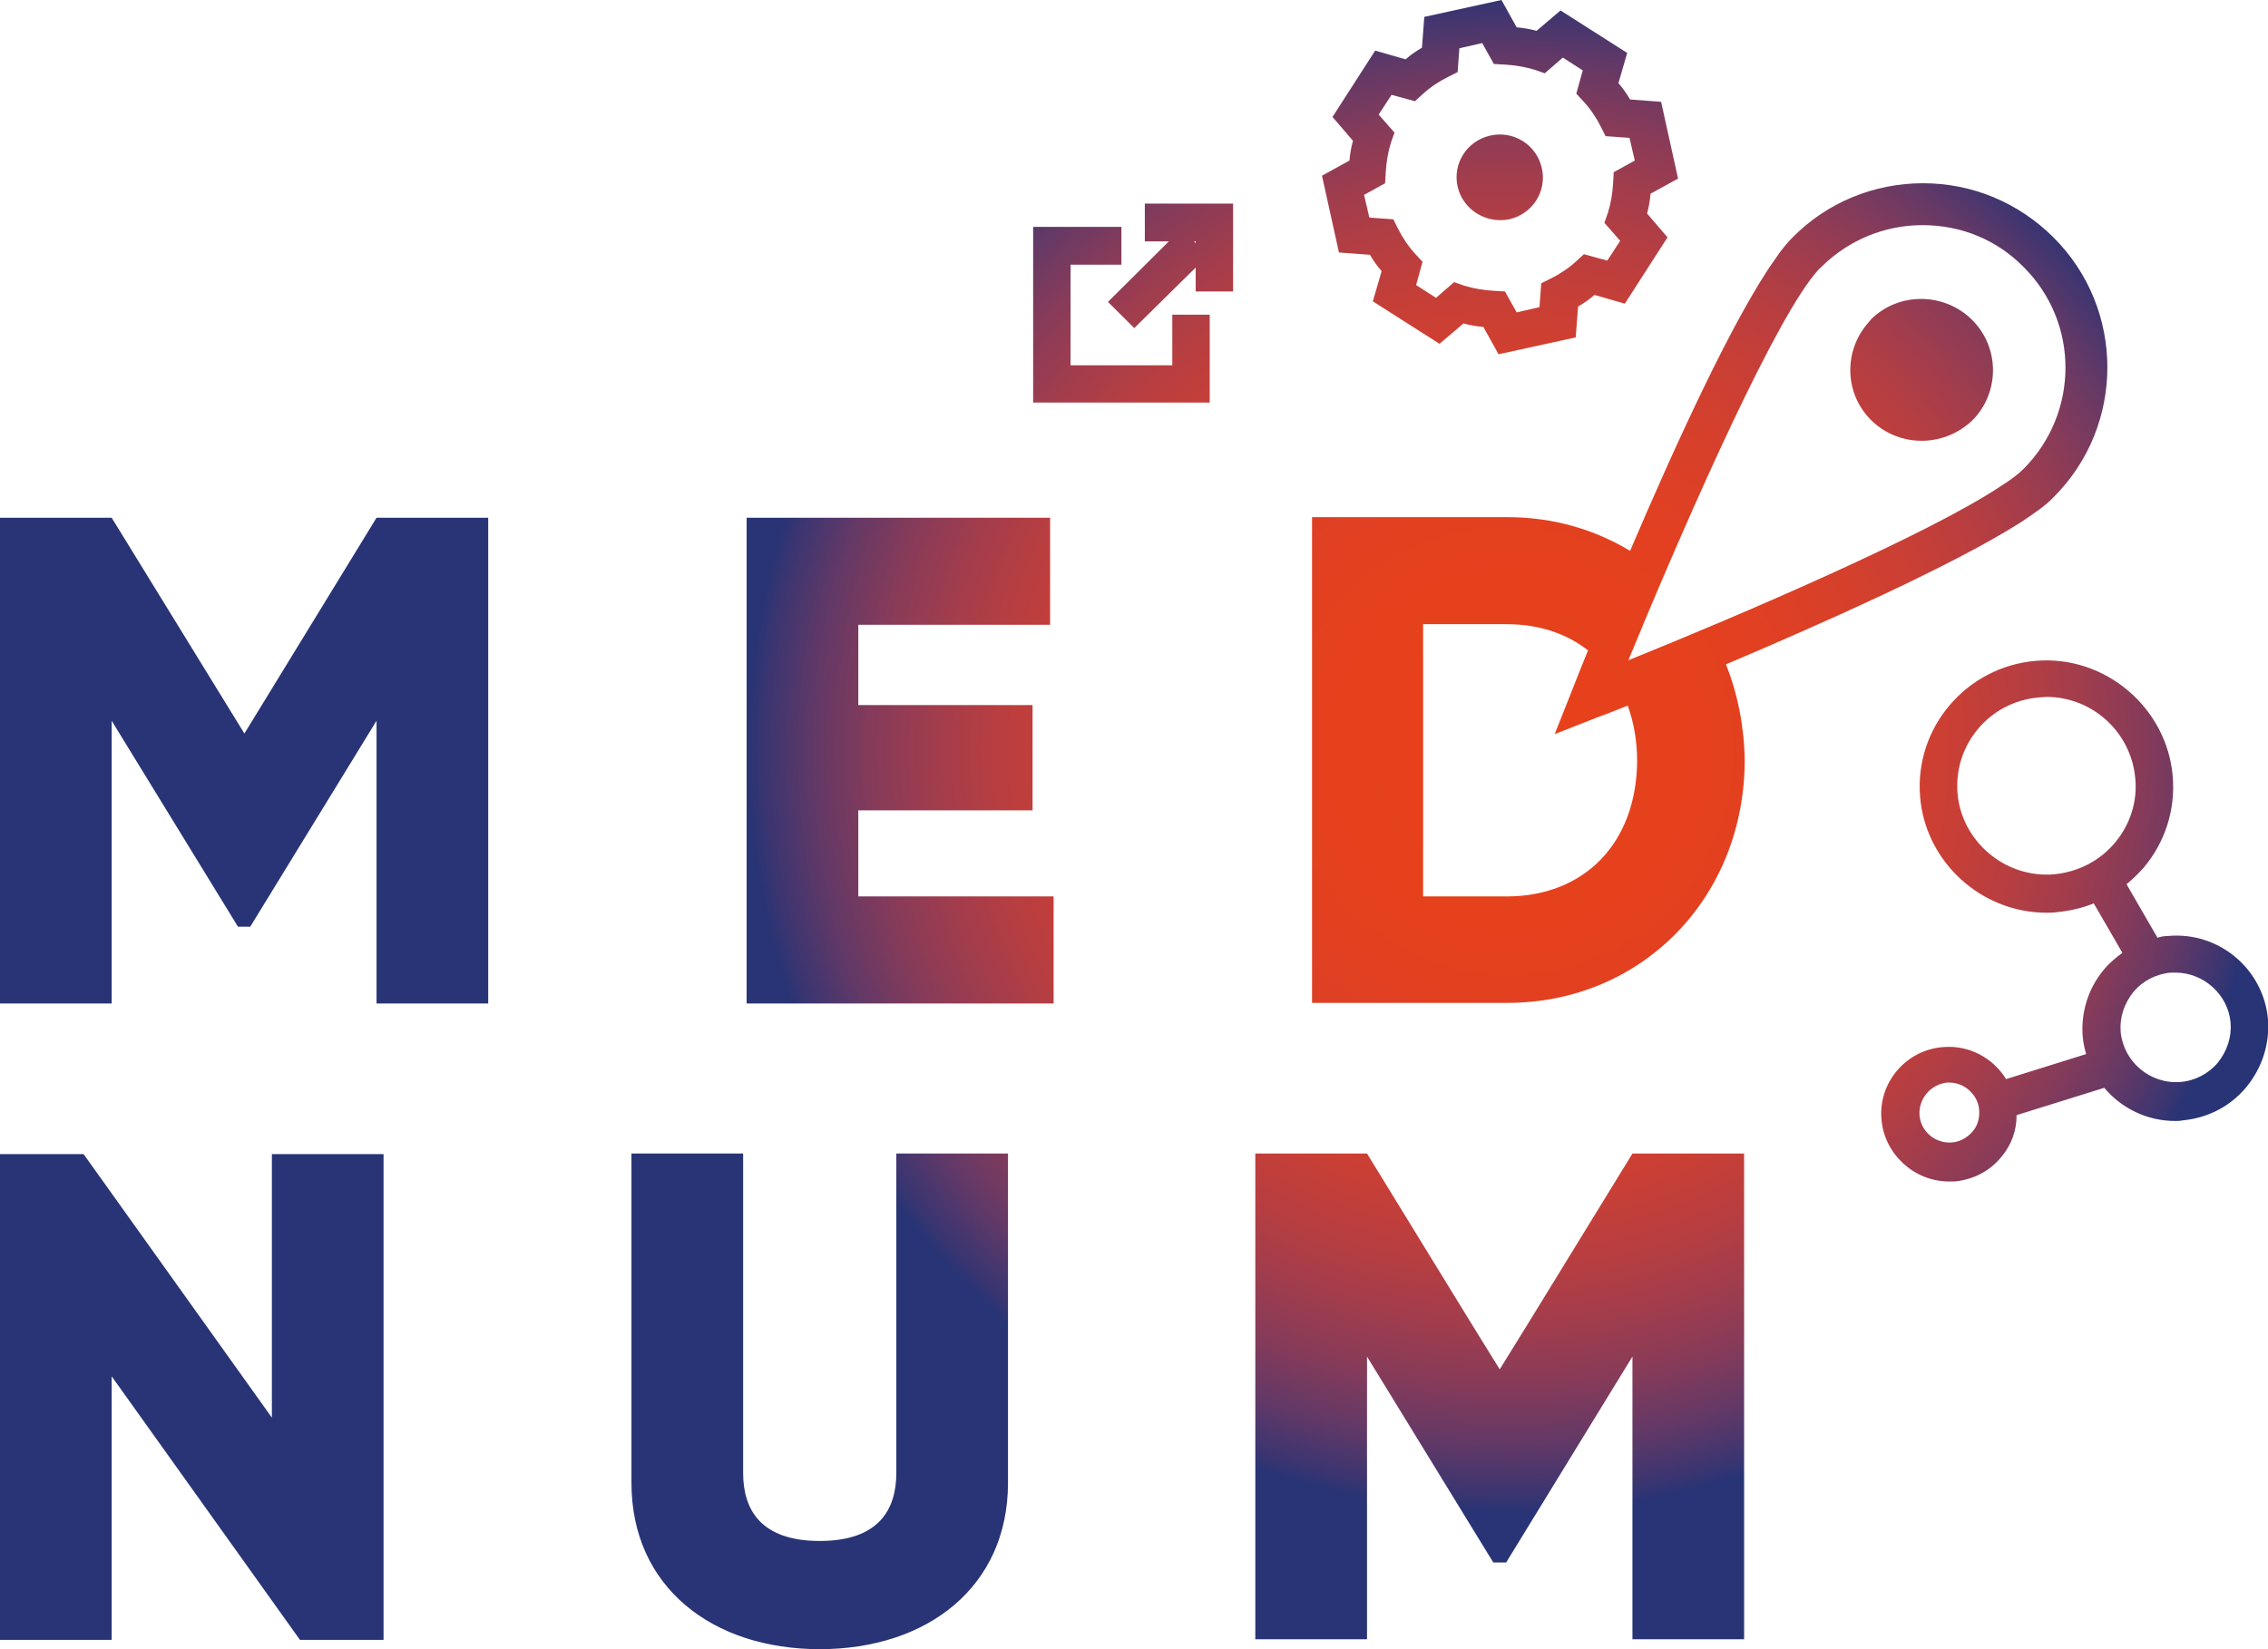 <svg width="88" height="64" viewBox="0 0 88 64" fill="none" xmlns="http://www.w3.org/2000/svg">
<path d="M51.294 6.818L51.952 9.798L53.154 9.888C53.29 10.114 53.426 10.317 53.608 10.52L53.267 11.694L55.854 13.342L56.784 12.552C57.033 12.619 57.283 12.665 57.555 12.687L58.145 13.748L61.139 13.094L61.23 11.897C61.457 11.762 61.661 11.626 61.865 11.445L63.045 11.784L64.701 9.211L63.907 8.285C63.975 8.037 64.021 7.788 64.043 7.517L65.11 6.931L64.452 3.951L63.249 3.86C63.113 3.635 62.977 3.431 62.796 3.228L63.136 2.054L60.55 0.406L59.62 1.196C59.37 1.129 59.12 1.084 58.848 1.061L58.258 0L55.264 0.655L55.173 1.851C54.946 1.987 54.742 2.122 54.538 2.303L53.358 1.964L51.702 4.538L52.496 5.463C52.428 5.711 52.383 5.96 52.36 6.231L51.294 6.818ZM53.744 7.111L53.766 6.705C53.789 6.298 53.857 5.892 53.971 5.531L54.107 5.147L53.494 4.447L53.993 3.68L54.901 3.928L55.196 3.657C55.491 3.386 55.831 3.16 56.194 2.98L56.557 2.799L56.625 1.874L57.51 1.671L57.963 2.483L58.372 2.506C58.78 2.528 59.188 2.596 59.551 2.709L59.937 2.844L60.64 2.235L61.412 2.732L61.162 3.635L61.434 3.928C61.707 4.222 61.934 4.56 62.115 4.921L62.297 5.283L63.227 5.35L63.431 6.231L62.614 6.682L62.591 7.089C62.569 7.495 62.501 7.901 62.387 8.262L62.251 8.646L62.864 9.346L62.364 10.114L61.457 9.865L61.162 10.136C60.867 10.407 60.527 10.633 60.164 10.813L59.801 10.994L59.733 11.92L58.848 12.123L58.394 11.31L57.986 11.287C57.578 11.265 57.169 11.197 56.806 11.084L56.421 10.949L55.718 11.558L54.946 11.062L55.196 10.159L54.923 9.865C54.651 9.572 54.424 9.233 54.243 8.872L54.061 8.511L53.131 8.443L52.927 7.563L53.744 7.111ZM58.553 8.511C59.461 8.308 60.028 7.427 59.824 6.524C59.62 5.621 58.735 5.057 57.827 5.26C56.92 5.463 56.353 6.344 56.557 7.247C56.761 8.127 57.646 8.691 58.553 8.511ZM34.778 57.16C34.778 58.582 34.097 59.801 31.806 59.801C29.515 59.801 28.834 58.582 28.834 57.16V44.766H24.501V57.544C24.501 61.584 27.632 64 31.806 64C35.98 64 39.111 61.584 39.111 57.544V44.766H34.778V57.16ZM10.549 55.015L3.244 44.789H0V63.639H4.333V53.412L11.638 63.639H14.882V44.789H10.549V55.015ZM9.483 28.467L4.333 20.092H0V38.942H4.333V27.97L9.233 35.962H9.71L14.61 27.97V38.942H18.943V20.092H14.61L9.483 28.467ZM59.279 51.381L58.19 53.141L57.101 51.381L53.041 44.766H48.707V63.616H53.041V52.645L57.941 60.636H58.44L63.34 52.645V63.616H67.673V44.766H63.34L59.279 51.381ZM33.303 31.447H40.064V27.361H33.303V24.245H40.745V20.092H28.97V38.942H40.881V34.788H33.303V31.447ZM66.97 25.781C70.804 24.155 75.817 21.92 78.404 20.272C78.948 19.911 79.402 19.595 79.674 19.302C82.465 16.525 82.465 11.987 79.674 9.211C78.313 7.856 76.521 7.111 74.615 7.111C72.71 7.111 70.895 7.856 69.556 9.211C69.352 9.414 69.125 9.685 68.898 10.023C67.265 12.303 64.951 17.383 63.249 21.378C61.865 20.543 60.255 20.069 58.485 20.069H50.908V38.919H58.485C63.703 38.919 67.696 34.833 67.696 29.483C67.673 28.174 67.424 26.932 66.97 25.781ZM58.462 34.788H55.218V24.223H58.462C59.71 24.223 60.776 24.584 61.616 25.239C61.321 25.984 61.094 26.526 61.003 26.774L60.323 28.49L62.047 27.812C62.251 27.745 62.637 27.587 63.158 27.383C63.385 28.015 63.522 28.738 63.522 29.528C63.499 32.734 61.457 34.788 58.462 34.788ZM63.181 25.623C65.019 21.153 68.399 13.342 70.237 10.859C70.395 10.655 70.532 10.475 70.668 10.362C71.711 9.323 73.118 8.737 74.592 8.737C76.09 8.737 77.474 9.301 78.517 10.362C80.695 12.529 80.672 16.028 78.517 18.195C78.313 18.399 78.018 18.624 77.655 18.85C74.865 20.724 67.492 23.884 63.181 25.623ZM72.596 12.394C72.573 12.439 72.528 12.461 72.505 12.507C71.53 13.59 71.552 15.261 72.596 16.299C73.594 17.292 75.16 17.36 76.249 16.547C76.339 16.48 76.43 16.412 76.521 16.322C77.587 15.261 77.61 13.5 76.521 12.416C75.432 11.333 73.662 11.333 72.596 12.394ZM88 39.574C87.841 37.633 86.117 36.142 84.121 36.323C83.984 36.323 83.848 36.346 83.712 36.391L82.51 34.314C82.737 34.133 82.964 33.908 83.168 33.682C84.007 32.688 84.416 31.424 84.302 30.115C84.075 27.474 81.693 25.419 78.994 25.645C76.294 25.871 74.275 28.241 74.502 30.928C74.706 33.434 76.861 35.42 79.402 35.42C79.538 35.42 79.674 35.42 79.81 35.398C80.309 35.352 80.786 35.239 81.24 35.059L82.351 36.978C82.102 37.158 81.852 37.362 81.648 37.61C81.035 38.332 80.74 39.258 80.808 40.206C80.831 40.454 80.876 40.68 80.945 40.906L77.837 41.877C77.338 41.064 76.407 40.545 75.386 40.635C73.957 40.748 72.868 42.012 73.004 43.457C73.118 44.789 74.275 45.85 75.613 45.85C75.681 45.85 75.772 45.85 75.84 45.85C76.543 45.782 77.179 45.466 77.632 44.924C78.041 44.45 78.245 43.886 78.245 43.276L81.648 42.215C82.306 43.005 83.304 43.502 84.393 43.502C84.484 43.502 84.597 43.502 84.688 43.479C85.641 43.389 86.503 42.96 87.138 42.215C87.773 41.448 88.068 40.522 88 39.574ZM76.521 43.931C76.317 44.157 76.044 44.315 75.727 44.337C75.091 44.382 74.524 43.908 74.479 43.276C74.434 42.644 74.91 42.08 75.545 42.012C75.568 42.012 75.613 42.012 75.636 42.012C76.226 42.012 76.748 42.486 76.793 43.073C76.816 43.412 76.725 43.705 76.521 43.931ZM82.056 32.711C81.466 33.411 80.627 33.84 79.697 33.93C77.791 34.088 76.112 32.643 75.954 30.792C75.795 28.896 77.201 27.225 79.107 27.067C79.198 27.067 79.311 27.045 79.402 27.045C81.194 27.045 82.691 28.422 82.85 30.205C82.941 31.108 82.646 32.011 82.056 32.711ZM86.049 41.244C85.686 41.673 85.164 41.944 84.597 41.989C83.417 42.08 82.397 41.199 82.283 40.048C82.238 39.484 82.419 38.942 82.782 38.49C83.145 38.061 83.667 37.791 84.234 37.745C84.302 37.745 84.347 37.745 84.416 37.745C85.504 37.745 86.457 38.603 86.548 39.687C86.594 40.251 86.412 40.793 86.049 41.244ZM45.486 14.177H41.538V10.272H43.512V8.804H40.087V15.622H46.938V12.213H45.486V14.177ZM44.42 9.369H45.35L42.99 11.716L44.011 12.732L46.393 10.384V11.31H47.845V7.901H44.42V9.369ZM46.393 9.369V9.436L46.325 9.369H46.393Z" fill="url(#paint0_radial)"/>
<defs>
<radialGradient id="paint0_radial" cx="0" cy="0" r="1" gradientUnits="userSpaceOnUse" gradientTransform="translate(58.565 29.146) scale(29.596 29.451)">
<stop stop-color="#E7411B"/>
<stop offset="0.226" stop-color="#E6411D"/>
<stop offset="0.363" stop-color="#E14022"/>
<stop offset="0.475" stop-color="#D7402A"/>
<stop offset="0.574" stop-color="#CB3F34"/>
<stop offset="0.665" stop-color="#BA3E3F"/>
<stop offset="0.75" stop-color="#A33D4C"/>
<stop offset="0.83" stop-color="#883B59"/>
<stop offset="0.906" stop-color="#653966"/>
<stop offset="0.976" stop-color="#3B3571"/>
<stop offset="1" stop-color="#283475"/>
</radialGradient>
</defs>
</svg>
